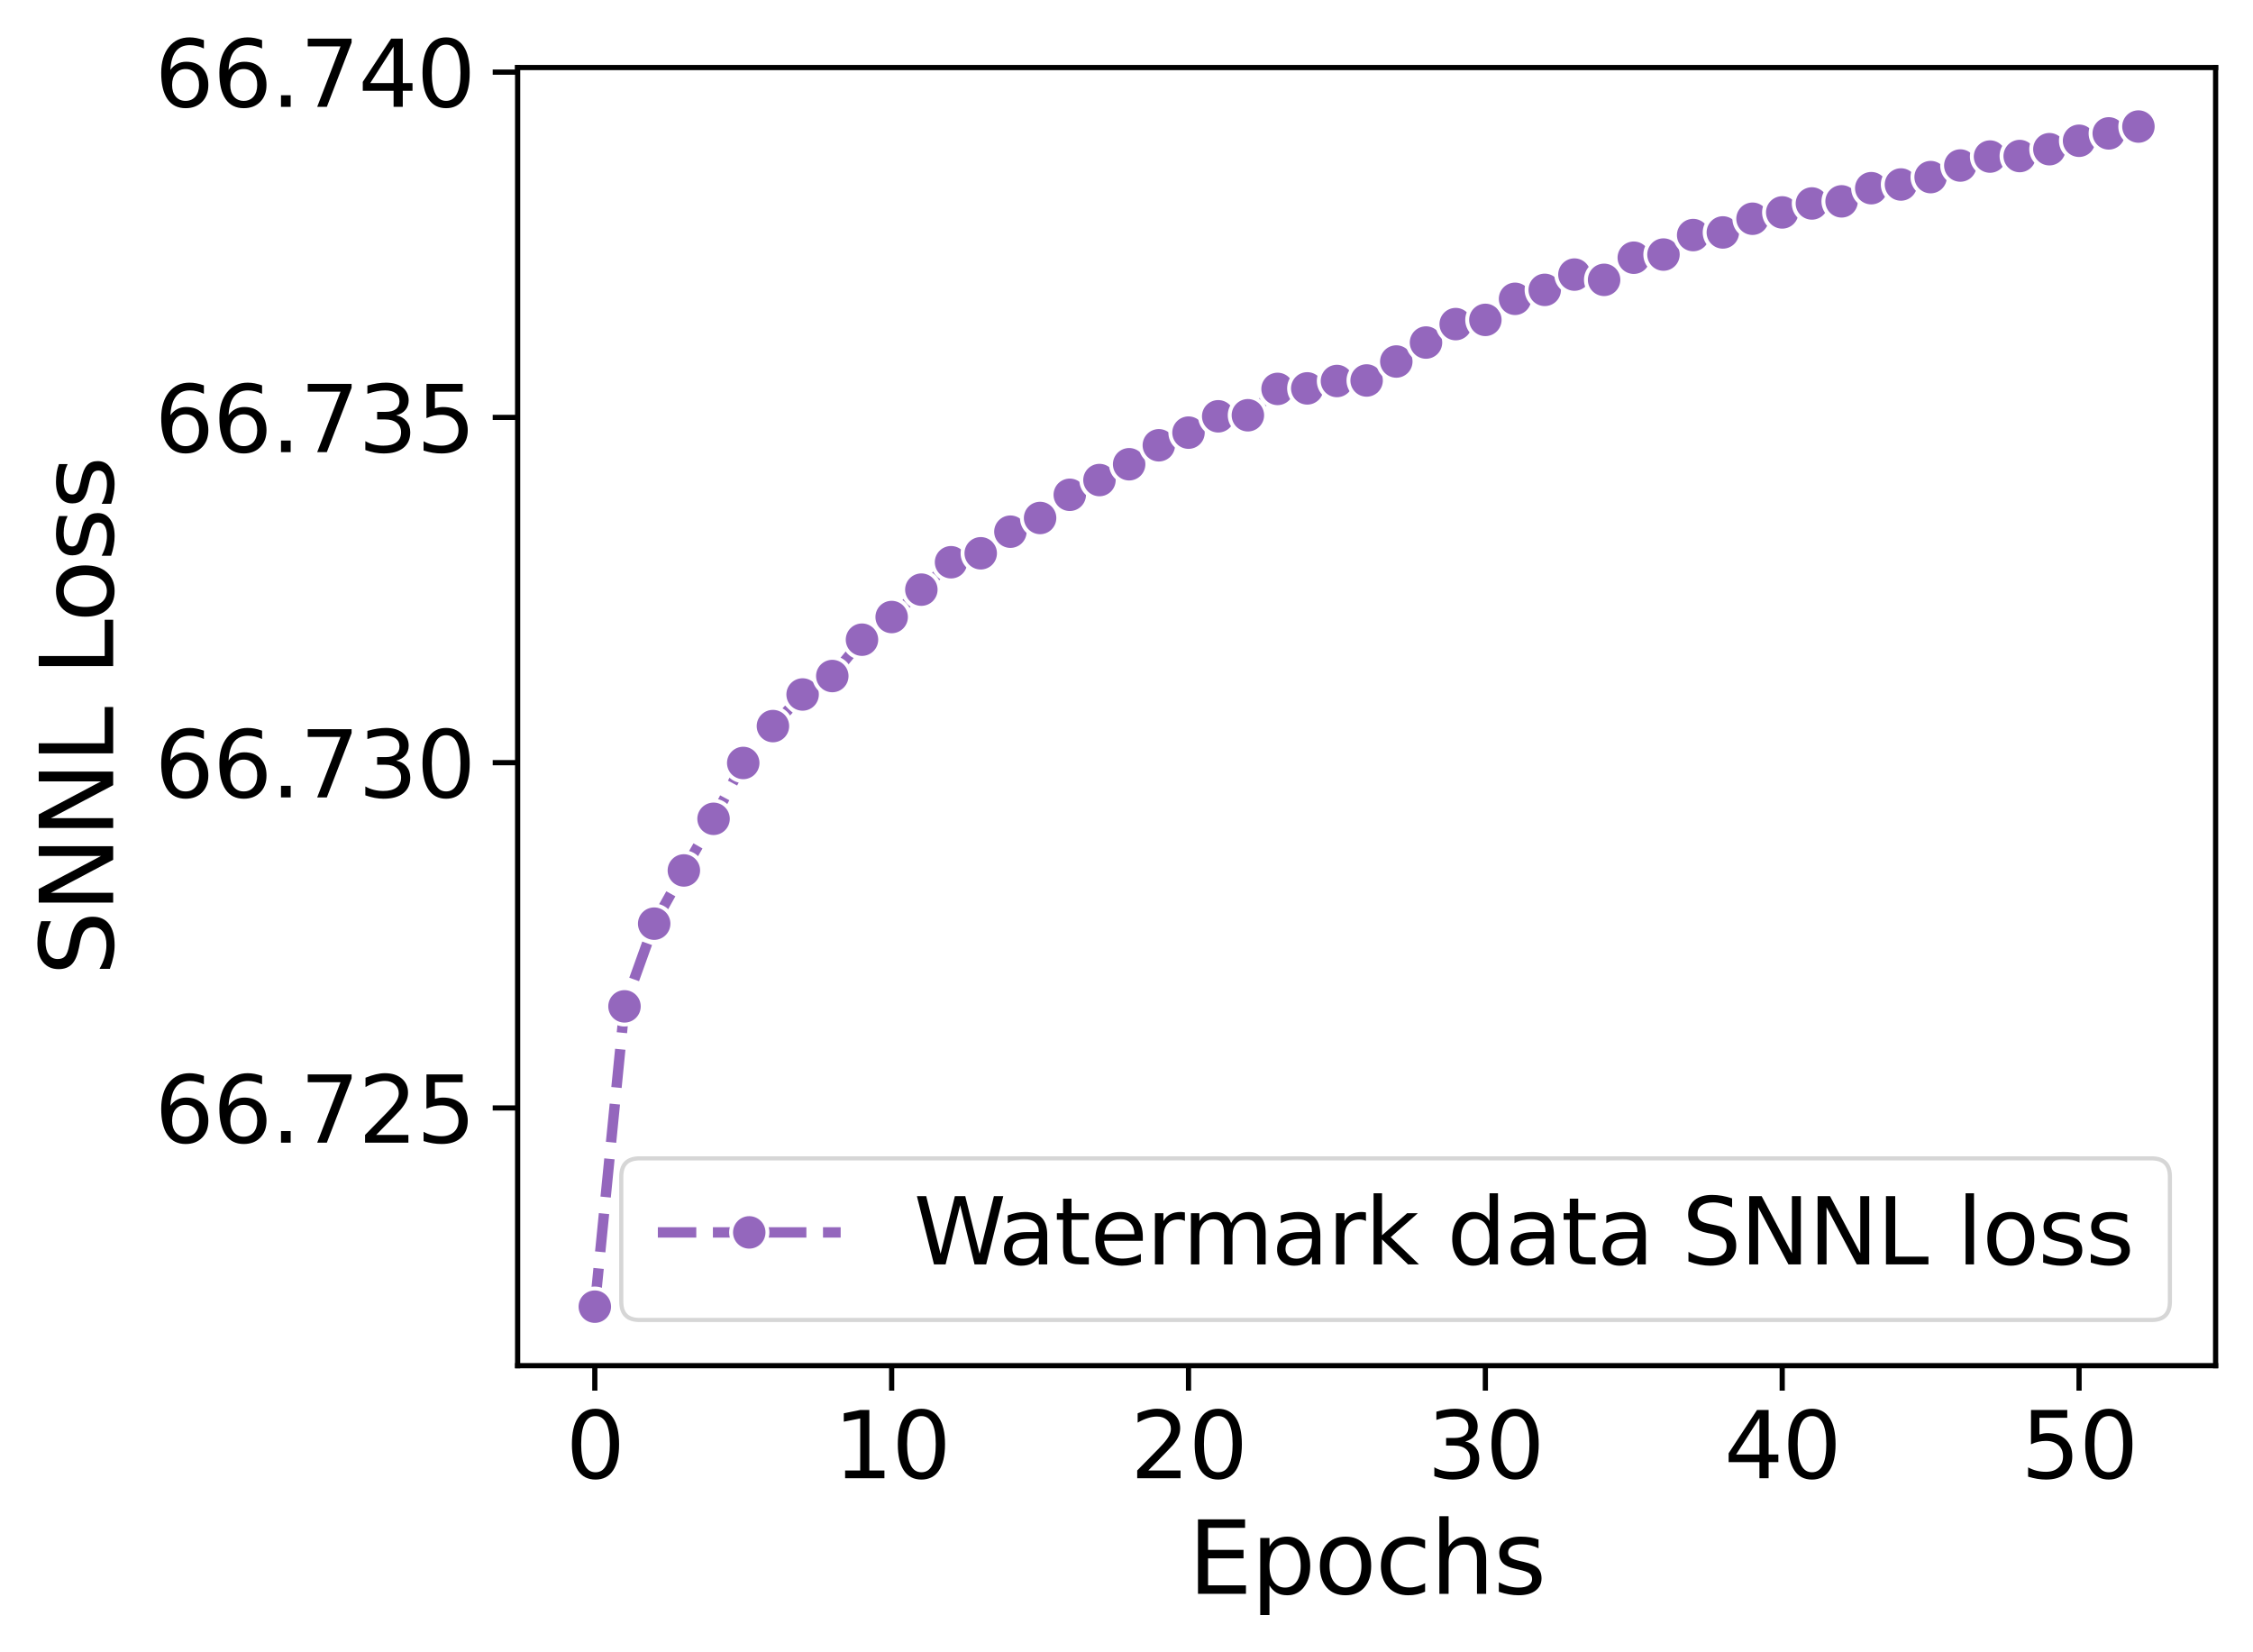 <?xml version="1.0" encoding="utf-8" standalone="no"?>
<!DOCTYPE svg PUBLIC "-//W3C//DTD SVG 1.1//EN"
  "http://www.w3.org/Graphics/SVG/1.1/DTD/svg11.dtd">
<svg xmlns:xlink="http://www.w3.org/1999/xlink" width="433.793pt" height="318.047pt" viewBox="0 0 433.793 318.047" xmlns="http://www.w3.org/2000/svg" version="1.1">
 <defs>
  <style type="text/css">*{stroke-linejoin: round; stroke-linecap: butt}</style>
 </defs>
 <g id="figure_1">
  <g id="patch_1">
   <path d="M 0 318.047 
L 433.793 318.047 
L 433.793 0 
L 0 0 
z
" style="fill: #ffffff"/>
  </g>
  <g id="axes_1">
   <g id="patch_2">
    <path d="M 99.665 262.932 
L 426.594 262.932 
L 426.594 13.002 
L 99.665 13.002 
z
" style="fill: #ffffff"/>
   </g>
   <g id="matplotlib.axis_1">
    <g id="xtick_1">
     <g id="line2d_1">
      <defs>
       <path id="me1c7110f3d" d="M 0 0 
L 0 4.8 
" style="stroke: #000000"/>
      </defs>
      <g>
       <use xlink:href="#me1c7110f3d" x="114.526" y="262.932" style="stroke: #000000"/>
      </g>
     </g>
     <g id="text_1">
      <!-- 0 -->
      <g transform="translate(108.927 284.605) scale(0.176 -0.176)">
       <defs>
        <path id="DejaVuSans-30" d="M 2034 4250 
Q 1547 4250 1301 3770 
Q 1056 3291 1056 2328 
Q 1056 1369 1301 889 
Q 1547 409 2034 409 
Q 2525 409 2770 889 
Q 3016 1369 3016 2328 
Q 3016 3291 2770 3770 
Q 2525 4250 2034 4250 
z
M 2034 4750 
Q 2819 4750 3233 4129 
Q 3647 3509 3647 2328 
Q 3647 1150 3233 529 
Q 2819 -91 2034 -91 
Q 1250 -91 836 529 
Q 422 1150 422 2328 
Q 422 3509 836 4129 
Q 1250 4750 2034 4750 
z
" transform="scale(0.016)"/>
       </defs>
       <use xlink:href="#DejaVuSans-30"/>
      </g>
     </g>
    </g>
    <g id="xtick_2">
     <g id="line2d_2">
      <g>
       <use xlink:href="#me1c7110f3d" x="171.681" y="262.932" style="stroke: #000000"/>
      </g>
     </g>
     <g id="text_2">
      <!-- 10 -->
      <g transform="translate(160.483 284.605) scale(0.176 -0.176)">
       <defs>
        <path id="DejaVuSans-31" d="M 794 531 
L 1825 531 
L 1825 4091 
L 703 3866 
L 703 4441 
L 1819 4666 
L 2450 4666 
L 2450 531 
L 3481 531 
L 3481 0 
L 794 0 
L 794 531 
z
" transform="scale(0.016)"/>
       </defs>
       <use xlink:href="#DejaVuSans-31"/>
       <use xlink:href="#DejaVuSans-30" x="63.623"/>
      </g>
     </g>
    </g>
    <g id="xtick_3">
     <g id="line2d_3">
      <g>
       <use xlink:href="#me1c7110f3d" x="228.836" y="262.932" style="stroke: #000000"/>
      </g>
     </g>
     <g id="text_3">
      <!-- 20 -->
      <g transform="translate(217.638 284.605) scale(0.176 -0.176)">
       <defs>
        <path id="DejaVuSans-32" d="M 1228 531 
L 3431 531 
L 3431 0 
L 469 0 
L 469 531 
Q 828 903 1448 1529 
Q 2069 2156 2228 2338 
Q 2531 2678 2651 2914 
Q 2772 3150 2772 3378 
Q 2772 3750 2511 3984 
Q 2250 4219 1831 4219 
Q 1534 4219 1204 4116 
Q 875 4013 500 3803 
L 500 4441 
Q 881 4594 1212 4672 
Q 1544 4750 1819 4750 
Q 2544 4750 2975 4387 
Q 3406 4025 3406 3419 
Q 3406 3131 3298 2873 
Q 3191 2616 2906 2266 
Q 2828 2175 2409 1742 
Q 1991 1309 1228 531 
z
" transform="scale(0.016)"/>
       </defs>
       <use xlink:href="#DejaVuSans-32"/>
       <use xlink:href="#DejaVuSans-30" x="63.623"/>
      </g>
     </g>
    </g>
    <g id="xtick_4">
     <g id="line2d_4">
      <g>
       <use xlink:href="#me1c7110f3d" x="285.992" y="262.932" style="stroke: #000000"/>
      </g>
     </g>
     <g id="text_4">
      <!-- 30 -->
      <g transform="translate(274.794 284.605) scale(0.176 -0.176)">
       <defs>
        <path id="DejaVuSans-33" d="M 2597 2516 
Q 3050 2419 3304 2112 
Q 3559 1806 3559 1356 
Q 3559 666 3084 287 
Q 2609 -91 1734 -91 
Q 1441 -91 1130 -33 
Q 819 25 488 141 
L 488 750 
Q 750 597 1062 519 
Q 1375 441 1716 441 
Q 2309 441 2620 675 
Q 2931 909 2931 1356 
Q 2931 1769 2642 2001 
Q 2353 2234 1838 2234 
L 1294 2234 
L 1294 2753 
L 1863 2753 
Q 2328 2753 2575 2939 
Q 2822 3125 2822 3475 
Q 2822 3834 2567 4026 
Q 2313 4219 1838 4219 
Q 1578 4219 1281 4162 
Q 984 4106 628 3988 
L 628 4550 
Q 988 4650 1302 4700 
Q 1616 4750 1894 4750 
Q 2613 4750 3031 4423 
Q 3450 4097 3450 3541 
Q 3450 3153 3228 2886 
Q 3006 2619 2597 2516 
z
" transform="scale(0.016)"/>
       </defs>
       <use xlink:href="#DejaVuSans-33"/>
       <use xlink:href="#DejaVuSans-30" x="63.623"/>
      </g>
     </g>
    </g>
    <g id="xtick_5">
     <g id="line2d_5">
      <g>
       <use xlink:href="#me1c7110f3d" x="343.147" y="262.932" style="stroke: #000000"/>
      </g>
     </g>
     <g id="text_5">
      <!-- 40 -->
      <g transform="translate(331.949 284.605) scale(0.176 -0.176)">
       <defs>
        <path id="DejaVuSans-34" d="M 2419 4116 
L 825 1625 
L 2419 1625 
L 2419 4116 
z
M 2253 4666 
L 3047 4666 
L 3047 1625 
L 3713 1625 
L 3713 1100 
L 3047 1100 
L 3047 0 
L 2419 0 
L 2419 1100 
L 313 1100 
L 313 1709 
L 2253 4666 
z
" transform="scale(0.016)"/>
       </defs>
       <use xlink:href="#DejaVuSans-34"/>
       <use xlink:href="#DejaVuSans-30" x="63.623"/>
      </g>
     </g>
    </g>
    <g id="xtick_6">
     <g id="line2d_6">
      <g>
       <use xlink:href="#me1c7110f3d" x="400.302" y="262.932" style="stroke: #000000"/>
      </g>
     </g>
     <g id="text_6">
      <!-- 50 -->
      <g transform="translate(389.104 284.605) scale(0.176 -0.176)">
       <defs>
        <path id="DejaVuSans-35" d="M 691 4666 
L 3169 4666 
L 3169 4134 
L 1269 4134 
L 1269 2991 
Q 1406 3038 1543 3061 
Q 1681 3084 1819 3084 
Q 2600 3084 3056 2656 
Q 3513 2228 3513 1497 
Q 3513 744 3044 326 
Q 2575 -91 1722 -91 
Q 1428 -91 1123 -41 
Q 819 9 494 109 
L 494 744 
Q 775 591 1075 516 
Q 1375 441 1709 441 
Q 2250 441 2565 725 
Q 2881 1009 2881 1497 
Q 2881 1984 2565 2268 
Q 2250 2553 1709 2553 
Q 1456 2553 1204 2497 
Q 953 2441 691 2322 
L 691 4666 
z
" transform="scale(0.016)"/>
       </defs>
       <use xlink:href="#DejaVuSans-35"/>
       <use xlink:href="#DejaVuSans-30" x="63.623"/>
      </g>
     </g>
    </g>
    <g id="text_7">
     <!-- Epochs -->
     <g transform="translate(228.732 306.854) scale(0.192 -0.192)">
      <defs>
       <path id="DejaVuSans-45" d="M 628 4666 
L 3578 4666 
L 3578 4134 
L 1259 4134 
L 1259 2753 
L 3481 2753 
L 3481 2222 
L 1259 2222 
L 1259 531 
L 3634 531 
L 3634 0 
L 628 0 
L 628 4666 
z
" transform="scale(0.016)"/>
       <path id="DejaVuSans-70" d="M 1159 525 
L 1159 -1331 
L 581 -1331 
L 581 3500 
L 1159 3500 
L 1159 2969 
Q 1341 3281 1617 3432 
Q 1894 3584 2278 3584 
Q 2916 3584 3314 3078 
Q 3713 2572 3713 1747 
Q 3713 922 3314 415 
Q 2916 -91 2278 -91 
Q 1894 -91 1617 61 
Q 1341 213 1159 525 
z
M 3116 1747 
Q 3116 2381 2855 2742 
Q 2594 3103 2138 3103 
Q 1681 3103 1420 2742 
Q 1159 2381 1159 1747 
Q 1159 1113 1420 752 
Q 1681 391 2138 391 
Q 2594 391 2855 752 
Q 3116 1113 3116 1747 
z
" transform="scale(0.016)"/>
       <path id="DejaVuSans-6f" d="M 1959 3097 
Q 1497 3097 1228 2736 
Q 959 2375 959 1747 
Q 959 1119 1226 758 
Q 1494 397 1959 397 
Q 2419 397 2687 759 
Q 2956 1122 2956 1747 
Q 2956 2369 2687 2733 
Q 2419 3097 1959 3097 
z
M 1959 3584 
Q 2709 3584 3137 3096 
Q 3566 2609 3566 1747 
Q 3566 888 3137 398 
Q 2709 -91 1959 -91 
Q 1206 -91 779 398 
Q 353 888 353 1747 
Q 353 2609 779 3096 
Q 1206 3584 1959 3584 
z
" transform="scale(0.016)"/>
       <path id="DejaVuSans-63" d="M 3122 3366 
L 3122 2828 
Q 2878 2963 2633 3030 
Q 2388 3097 2138 3097 
Q 1578 3097 1268 2742 
Q 959 2388 959 1747 
Q 959 1106 1268 751 
Q 1578 397 2138 397 
Q 2388 397 2633 464 
Q 2878 531 3122 666 
L 3122 134 
Q 2881 22 2623 -34 
Q 2366 -91 2075 -91 
Q 1284 -91 818 406 
Q 353 903 353 1747 
Q 353 2603 823 3093 
Q 1294 3584 2113 3584 
Q 2378 3584 2631 3529 
Q 2884 3475 3122 3366 
z
" transform="scale(0.016)"/>
       <path id="DejaVuSans-68" d="M 3513 2113 
L 3513 0 
L 2938 0 
L 2938 2094 
Q 2938 2591 2744 2837 
Q 2550 3084 2163 3084 
Q 1697 3084 1428 2787 
Q 1159 2491 1159 1978 
L 1159 0 
L 581 0 
L 581 4863 
L 1159 4863 
L 1159 2956 
Q 1366 3272 1645 3428 
Q 1925 3584 2291 3584 
Q 2894 3584 3203 3211 
Q 3513 2838 3513 2113 
z
" transform="scale(0.016)"/>
       <path id="DejaVuSans-73" d="M 2834 3397 
L 2834 2853 
Q 2591 2978 2328 3040 
Q 2066 3103 1784 3103 
Q 1356 3103 1142 2972 
Q 928 2841 928 2578 
Q 928 2378 1081 2264 
Q 1234 2150 1697 2047 
L 1894 2003 
Q 2506 1872 2764 1633 
Q 3022 1394 3022 966 
Q 3022 478 2636 193 
Q 2250 -91 1575 -91 
Q 1294 -91 989 -36 
Q 684 19 347 128 
L 347 722 
Q 666 556 975 473 
Q 1284 391 1588 391 
Q 1994 391 2212 530 
Q 2431 669 2431 922 
Q 2431 1156 2273 1281 
Q 2116 1406 1581 1522 
L 1381 1569 
Q 847 1681 609 1914 
Q 372 2147 372 2553 
Q 372 3047 722 3315 
Q 1072 3584 1716 3584 
Q 2034 3584 2315 3537 
Q 2597 3491 2834 3397 
z
" transform="scale(0.016)"/>
      </defs>
      <use xlink:href="#DejaVuSans-45"/>
      <use xlink:href="#DejaVuSans-70" x="63.184"/>
      <use xlink:href="#DejaVuSans-6f" x="126.66"/>
      <use xlink:href="#DejaVuSans-63" x="187.842"/>
      <use xlink:href="#DejaVuSans-68" x="242.822"/>
      <use xlink:href="#DejaVuSans-73" x="306.201"/>
     </g>
    </g>
   </g>
   <g id="matplotlib.axis_2">
    <g id="ytick_1">
     <g id="line2d_7">
      <defs>
       <path id="me1f8d055fd" d="M 0 0 
L -4.8 0 
" style="stroke: #000000"/>
      </defs>
      <g>
       <use xlink:href="#me1f8d055fd" x="99.665" y="213.311" style="stroke: #000000"/>
      </g>
     </g>
     <g id="text_8">
      <!-- 66.725 -->
      <g transform="translate(29.782 219.998) scale(0.176 -0.176)">
       <defs>
        <path id="DejaVuSans-36" d="M 2113 2584 
Q 1688 2584 1439 2293 
Q 1191 2003 1191 1497 
Q 1191 994 1439 701 
Q 1688 409 2113 409 
Q 2538 409 2786 701 
Q 3034 994 3034 1497 
Q 3034 2003 2786 2293 
Q 2538 2584 2113 2584 
z
M 3366 4563 
L 3366 3988 
Q 3128 4100 2886 4159 
Q 2644 4219 2406 4219 
Q 1781 4219 1451 3797 
Q 1122 3375 1075 2522 
Q 1259 2794 1537 2939 
Q 1816 3084 2150 3084 
Q 2853 3084 3261 2657 
Q 3669 2231 3669 1497 
Q 3669 778 3244 343 
Q 2819 -91 2113 -91 
Q 1303 -91 875 529 
Q 447 1150 447 2328 
Q 447 3434 972 4092 
Q 1497 4750 2381 4750 
Q 2619 4750 2861 4703 
Q 3103 4656 3366 4563 
z
" transform="scale(0.016)"/>
        <path id="DejaVuSans-2e" d="M 684 794 
L 1344 794 
L 1344 0 
L 684 0 
L 684 794 
z
" transform="scale(0.016)"/>
        <path id="DejaVuSans-37" d="M 525 4666 
L 3525 4666 
L 3525 4397 
L 1831 0 
L 1172 0 
L 2766 4134 
L 525 4134 
L 525 4666 
z
" transform="scale(0.016)"/>
       </defs>
       <use xlink:href="#DejaVuSans-36"/>
       <use xlink:href="#DejaVuSans-36" x="63.623"/>
       <use xlink:href="#DejaVuSans-2e" x="127.246"/>
       <use xlink:href="#DejaVuSans-37" x="159.033"/>
       <use xlink:href="#DejaVuSans-32" x="222.656"/>
       <use xlink:href="#DejaVuSans-35" x="286.279"/>
      </g>
     </g>
    </g>
    <g id="ytick_2">
     <g id="line2d_8">
      <g>
       <use xlink:href="#me1f8d055fd" x="99.665" y="146.836" style="stroke: #000000"/>
      </g>
     </g>
     <g id="text_9">
      <!-- 66.730 -->
      <g transform="translate(29.782 153.523) scale(0.176 -0.176)">
       <use xlink:href="#DejaVuSans-36"/>
       <use xlink:href="#DejaVuSans-36" x="63.623"/>
       <use xlink:href="#DejaVuSans-2e" x="127.246"/>
       <use xlink:href="#DejaVuSans-37" x="159.033"/>
       <use xlink:href="#DejaVuSans-33" x="222.656"/>
       <use xlink:href="#DejaVuSans-30" x="286.279"/>
      </g>
     </g>
    </g>
    <g id="ytick_3">
     <g id="line2d_9">
      <g>
       <use xlink:href="#me1f8d055fd" x="99.665" y="80.361" style="stroke: #000000"/>
      </g>
     </g>
     <g id="text_10">
      <!-- 66.735 -->
      <g transform="translate(29.782 87.048) scale(0.176 -0.176)">
       <use xlink:href="#DejaVuSans-36"/>
       <use xlink:href="#DejaVuSans-36" x="63.623"/>
       <use xlink:href="#DejaVuSans-2e" x="127.246"/>
       <use xlink:href="#DejaVuSans-37" x="159.033"/>
       <use xlink:href="#DejaVuSans-33" x="222.656"/>
       <use xlink:href="#DejaVuSans-35" x="286.279"/>
      </g>
     </g>
    </g>
    <g id="ytick_4">
     <g id="line2d_10">
      <g>
       <use xlink:href="#me1f8d055fd" x="99.665" y="13.887" style="stroke: #000000"/>
      </g>
     </g>
     <g id="text_11">
      <!-- 66.740 -->
      <g transform="translate(29.782 20.573) scale(0.176 -0.176)">
       <use xlink:href="#DejaVuSans-36"/>
       <use xlink:href="#DejaVuSans-36" x="63.623"/>
       <use xlink:href="#DejaVuSans-2e" x="127.246"/>
       <use xlink:href="#DejaVuSans-37" x="159.033"/>
       <use xlink:href="#DejaVuSans-34" x="222.656"/>
       <use xlink:href="#DejaVuSans-30" x="286.279"/>
      </g>
     </g>
    </g>
    <g id="text_12">
     <!-- SNNL Loss -->
     <g transform="translate(21.789 187.883) rotate(-90) scale(0.192 -0.192)">
      <defs>
       <path id="DejaVuSans-53" d="M 3425 4513 
L 3425 3897 
Q 3066 4069 2747 4153 
Q 2428 4238 2131 4238 
Q 1616 4238 1336 4038 
Q 1056 3838 1056 3469 
Q 1056 3159 1242 3001 
Q 1428 2844 1947 2747 
L 2328 2669 
Q 3034 2534 3370 2195 
Q 3706 1856 3706 1288 
Q 3706 609 3251 259 
Q 2797 -91 1919 -91 
Q 1588 -91 1214 -16 
Q 841 59 441 206 
L 441 856 
Q 825 641 1194 531 
Q 1563 422 1919 422 
Q 2459 422 2753 634 
Q 3047 847 3047 1241 
Q 3047 1584 2836 1778 
Q 2625 1972 2144 2069 
L 1759 2144 
Q 1053 2284 737 2584 
Q 422 2884 422 3419 
Q 422 4038 858 4394 
Q 1294 4750 2059 4750 
Q 2388 4750 2728 4690 
Q 3069 4631 3425 4513 
z
" transform="scale(0.016)"/>
       <path id="DejaVuSans-4e" d="M 628 4666 
L 1478 4666 
L 3547 763 
L 3547 4666 
L 4159 4666 
L 4159 0 
L 3309 0 
L 1241 3903 
L 1241 0 
L 628 0 
L 628 4666 
z
" transform="scale(0.016)"/>
       <path id="DejaVuSans-4c" d="M 628 4666 
L 1259 4666 
L 1259 531 
L 3531 531 
L 3531 0 
L 628 0 
L 628 4666 
z
" transform="scale(0.016)"/>
       <path id="DejaVuSans-20" transform="scale(0.016)"/>
      </defs>
      <use xlink:href="#DejaVuSans-53"/>
      <use xlink:href="#DejaVuSans-4e" x="63.477"/>
      <use xlink:href="#DejaVuSans-4e" x="138.281"/>
      <use xlink:href="#DejaVuSans-4c" x="213.086"/>
      <use xlink:href="#DejaVuSans-20" x="268.799"/>
      <use xlink:href="#DejaVuSans-4c" x="300.586"/>
      <use xlink:href="#DejaVuSans-6f" x="354.549"/>
      <use xlink:href="#DejaVuSans-73" x="415.73"/>
      <use xlink:href="#DejaVuSans-73" x="467.83"/>
     </g>
    </g>
   </g>
   <g id="line2d_11">
    <path d="M 114.526 251.571 
L 120.241 193.755 
L 125.957 177.83 
L 131.672 167.585 
L 137.388 157.645 
L 143.103 146.893 
L 148.819 139.793 
L 154.535 133.707 
L 160.25 130.157 
L 165.966 123.158 
L 171.681 118.796 
L 177.397 113.522 
L 183.112 108.247 
L 188.828 106.523 
L 194.543 102.364 
L 200.259 99.727 
L 205.974 95.264 
L 211.69 92.424 
L 217.405 89.381 
L 223.121 85.729 
L 228.836 83.295 
L 234.552 80.15 
L 240.267 79.948 
L 245.983 74.876 
L 251.698 74.775 
L 257.414 73.354 
L 263.13 73.253 
L 268.845 69.601 
L 274.561 65.95 
L 280.276 62.4 
L 285.992 61.588 
L 291.707 57.531 
L 297.423 55.807 
L 303.138 52.865 
L 308.854 53.879 
L 314.569 49.619 
L 320.285 49.011 
L 326 45.258 
L 331.716 44.751 
L 337.431 42.113 
L 343.147 40.896 
L 348.862 39.172 
L 354.578 38.766 
L 360.293 36.23 
L 366.009 35.52 
L 371.724 34.1 
L 377.44 31.869 
L 383.156 30.144 
L 388.871 30.043 
L 394.587 28.724 
L 400.302 27.101 
L 406.018 25.681 
L 411.733 24.363 
" clip-path="url(#p7c921df9cf)" style="fill: none; stroke-dasharray: 7.4,3.2; stroke-dashoffset: 0; stroke: #9467bd; stroke-width: 2"/>
    <defs>
     <path id="md85dc0fa7c" d="M 0 3.5 
C 0.928 3.5 1.819 3.131 2.475 2.475 
C 3.131 1.819 3.5 0.928 3.5 0 
C 3.5 -0.928 3.131 -1.819 2.475 -2.475 
C 1.819 -3.131 0.928 -3.5 0 -3.5 
C -0.928 -3.5 -1.819 -3.131 -2.475 -2.475 
C -3.131 -1.819 -3.5 -0.928 -3.5 0 
C -3.5 0.928 -3.131 1.819 -2.475 2.475 
C -1.819 3.131 -0.928 3.5 0 3.5 
z
" style="stroke: #ffffff; stroke-width: 0.75"/>
    </defs>
    <g clip-path="url(#p7c921df9cf)">
     <use xlink:href="#md85dc0fa7c" x="114.526" y="251.571" style="fill: #9467bd; stroke: #ffffff; stroke-width: 0.75"/>
     <use xlink:href="#md85dc0fa7c" x="120.241" y="193.755" style="fill: #9467bd; stroke: #ffffff; stroke-width: 0.75"/>
     <use xlink:href="#md85dc0fa7c" x="125.957" y="177.83" style="fill: #9467bd; stroke: #ffffff; stroke-width: 0.75"/>
     <use xlink:href="#md85dc0fa7c" x="131.672" y="167.585" style="fill: #9467bd; stroke: #ffffff; stroke-width: 0.75"/>
     <use xlink:href="#md85dc0fa7c" x="137.388" y="157.645" style="fill: #9467bd; stroke: #ffffff; stroke-width: 0.75"/>
     <use xlink:href="#md85dc0fa7c" x="143.103" y="146.893" style="fill: #9467bd; stroke: #ffffff; stroke-width: 0.75"/>
     <use xlink:href="#md85dc0fa7c" x="148.819" y="139.793" style="fill: #9467bd; stroke: #ffffff; stroke-width: 0.75"/>
     <use xlink:href="#md85dc0fa7c" x="154.535" y="133.707" style="fill: #9467bd; stroke: #ffffff; stroke-width: 0.75"/>
     <use xlink:href="#md85dc0fa7c" x="160.25" y="130.157" style="fill: #9467bd; stroke: #ffffff; stroke-width: 0.75"/>
     <use xlink:href="#md85dc0fa7c" x="165.966" y="123.158" style="fill: #9467bd; stroke: #ffffff; stroke-width: 0.75"/>
     <use xlink:href="#md85dc0fa7c" x="171.681" y="118.796" style="fill: #9467bd; stroke: #ffffff; stroke-width: 0.75"/>
     <use xlink:href="#md85dc0fa7c" x="177.397" y="113.522" style="fill: #9467bd; stroke: #ffffff; stroke-width: 0.75"/>
     <use xlink:href="#md85dc0fa7c" x="183.112" y="108.247" style="fill: #9467bd; stroke: #ffffff; stroke-width: 0.75"/>
     <use xlink:href="#md85dc0fa7c" x="188.828" y="106.523" style="fill: #9467bd; stroke: #ffffff; stroke-width: 0.75"/>
     <use xlink:href="#md85dc0fa7c" x="194.543" y="102.364" style="fill: #9467bd; stroke: #ffffff; stroke-width: 0.75"/>
     <use xlink:href="#md85dc0fa7c" x="200.259" y="99.727" style="fill: #9467bd; stroke: #ffffff; stroke-width: 0.75"/>
     <use xlink:href="#md85dc0fa7c" x="205.974" y="95.264" style="fill: #9467bd; stroke: #ffffff; stroke-width: 0.75"/>
     <use xlink:href="#md85dc0fa7c" x="211.69" y="92.424" style="fill: #9467bd; stroke: #ffffff; stroke-width: 0.75"/>
     <use xlink:href="#md85dc0fa7c" x="217.405" y="89.381" style="fill: #9467bd; stroke: #ffffff; stroke-width: 0.75"/>
     <use xlink:href="#md85dc0fa7c" x="223.121" y="85.729" style="fill: #9467bd; stroke: #ffffff; stroke-width: 0.75"/>
     <use xlink:href="#md85dc0fa7c" x="228.836" y="83.295" style="fill: #9467bd; stroke: #ffffff; stroke-width: 0.75"/>
     <use xlink:href="#md85dc0fa7c" x="234.552" y="80.15" style="fill: #9467bd; stroke: #ffffff; stroke-width: 0.75"/>
     <use xlink:href="#md85dc0fa7c" x="240.267" y="79.948" style="fill: #9467bd; stroke: #ffffff; stroke-width: 0.75"/>
     <use xlink:href="#md85dc0fa7c" x="245.983" y="74.876" style="fill: #9467bd; stroke: #ffffff; stroke-width: 0.75"/>
     <use xlink:href="#md85dc0fa7c" x="251.698" y="74.775" style="fill: #9467bd; stroke: #ffffff; stroke-width: 0.75"/>
     <use xlink:href="#md85dc0fa7c" x="257.414" y="73.354" style="fill: #9467bd; stroke: #ffffff; stroke-width: 0.75"/>
     <use xlink:href="#md85dc0fa7c" x="263.13" y="73.253" style="fill: #9467bd; stroke: #ffffff; stroke-width: 0.75"/>
     <use xlink:href="#md85dc0fa7c" x="268.845" y="69.601" style="fill: #9467bd; stroke: #ffffff; stroke-width: 0.75"/>
     <use xlink:href="#md85dc0fa7c" x="274.561" y="65.95" style="fill: #9467bd; stroke: #ffffff; stroke-width: 0.75"/>
     <use xlink:href="#md85dc0fa7c" x="280.276" y="62.4" style="fill: #9467bd; stroke: #ffffff; stroke-width: 0.75"/>
     <use xlink:href="#md85dc0fa7c" x="285.992" y="61.588" style="fill: #9467bd; stroke: #ffffff; stroke-width: 0.75"/>
     <use xlink:href="#md85dc0fa7c" x="291.707" y="57.531" style="fill: #9467bd; stroke: #ffffff; stroke-width: 0.75"/>
     <use xlink:href="#md85dc0fa7c" x="297.423" y="55.807" style="fill: #9467bd; stroke: #ffffff; stroke-width: 0.75"/>
     <use xlink:href="#md85dc0fa7c" x="303.138" y="52.865" style="fill: #9467bd; stroke: #ffffff; stroke-width: 0.75"/>
     <use xlink:href="#md85dc0fa7c" x="308.854" y="53.879" style="fill: #9467bd; stroke: #ffffff; stroke-width: 0.75"/>
     <use xlink:href="#md85dc0fa7c" x="314.569" y="49.619" style="fill: #9467bd; stroke: #ffffff; stroke-width: 0.75"/>
     <use xlink:href="#md85dc0fa7c" x="320.285" y="49.011" style="fill: #9467bd; stroke: #ffffff; stroke-width: 0.75"/>
     <use xlink:href="#md85dc0fa7c" x="326" y="45.258" style="fill: #9467bd; stroke: #ffffff; stroke-width: 0.75"/>
     <use xlink:href="#md85dc0fa7c" x="331.716" y="44.751" style="fill: #9467bd; stroke: #ffffff; stroke-width: 0.75"/>
     <use xlink:href="#md85dc0fa7c" x="337.431" y="42.113" style="fill: #9467bd; stroke: #ffffff; stroke-width: 0.75"/>
     <use xlink:href="#md85dc0fa7c" x="343.147" y="40.896" style="fill: #9467bd; stroke: #ffffff; stroke-width: 0.75"/>
     <use xlink:href="#md85dc0fa7c" x="348.862" y="39.172" style="fill: #9467bd; stroke: #ffffff; stroke-width: 0.75"/>
     <use xlink:href="#md85dc0fa7c" x="354.578" y="38.766" style="fill: #9467bd; stroke: #ffffff; stroke-width: 0.75"/>
     <use xlink:href="#md85dc0fa7c" x="360.293" y="36.23" style="fill: #9467bd; stroke: #ffffff; stroke-width: 0.75"/>
     <use xlink:href="#md85dc0fa7c" x="366.009" y="35.52" style="fill: #9467bd; stroke: #ffffff; stroke-width: 0.75"/>
     <use xlink:href="#md85dc0fa7c" x="371.724" y="34.1" style="fill: #9467bd; stroke: #ffffff; stroke-width: 0.75"/>
     <use xlink:href="#md85dc0fa7c" x="377.44" y="31.869" style="fill: #9467bd; stroke: #ffffff; stroke-width: 0.75"/>
     <use xlink:href="#md85dc0fa7c" x="383.156" y="30.144" style="fill: #9467bd; stroke: #ffffff; stroke-width: 0.75"/>
     <use xlink:href="#md85dc0fa7c" x="388.871" y="30.043" style="fill: #9467bd; stroke: #ffffff; stroke-width: 0.75"/>
     <use xlink:href="#md85dc0fa7c" x="394.587" y="28.724" style="fill: #9467bd; stroke: #ffffff; stroke-width: 0.75"/>
     <use xlink:href="#md85dc0fa7c" x="400.302" y="27.101" style="fill: #9467bd; stroke: #ffffff; stroke-width: 0.75"/>
     <use xlink:href="#md85dc0fa7c" x="406.018" y="25.681" style="fill: #9467bd; stroke: #ffffff; stroke-width: 0.75"/>
     <use xlink:href="#md85dc0fa7c" x="411.733" y="24.363" style="fill: #9467bd; stroke: #ffffff; stroke-width: 0.75"/>
    </g>
   </g>
   <g id="patch_3">
    <path d="M 99.665 262.932 
L 99.665 13.002 
" style="fill: none; stroke: #000000; stroke-linejoin: miter; stroke-linecap: square"/>
   </g>
   <g id="patch_4">
    <path d="M 426.594 262.932 
L 426.594 13.002 
" style="fill: none; stroke: #000000; stroke-linejoin: miter; stroke-linecap: square"/>
   </g>
   <g id="patch_5">
    <path d="M 99.665 262.932 
L 426.594 262.932 
" style="fill: none; stroke: #000000; stroke-linejoin: miter; stroke-linecap: square"/>
   </g>
   <g id="patch_6">
    <path d="M 99.665 13.002 
L 426.594 13.002 
" style="fill: none; stroke: #000000; stroke-linejoin: miter; stroke-linecap: square"/>
   </g>
   <g id="legend_1">
    <g id="patch_7">
     <path d="M 123.142 254.132 
L 414.274 254.132 
Q 417.793 254.132 417.793 250.612 
L 417.793 226.538 
Q 417.793 223.018 414.274 223.018 
L 123.142 223.018 
Q 119.622 223.018 119.622 226.538 
L 119.622 250.612 
Q 119.622 254.132 123.142 254.132 
z
" style="fill: #ffffff; opacity: 0.8; stroke: #cccccc; stroke-width: 0.8; stroke-linejoin: miter"/>
    </g>
    <g id="line2d_12">
     <path d="M 126.662 237.272 
L 144.262 237.272 
L 161.862 237.272 
" style="fill: none; stroke-dasharray: 7.4,3.2; stroke-dashoffset: 0; stroke: #9467bd; stroke-width: 2"/>
     <g>
      <use xlink:href="#md85dc0fa7c" x="144.262" y="237.272" style="fill: #9467bd; stroke: #ffffff; stroke-width: 0.75"/>
     </g>
    </g>
    <g id="text_13">
     <!-- Watermark data SNNL loss -->
     <g transform="translate(175.942 243.432) scale(0.176 -0.176)">
      <defs>
       <path id="DejaVuSans-57" d="M 213 4666 
L 850 4666 
L 1831 722 
L 2809 4666 
L 3519 4666 
L 4500 722 
L 5478 4666 
L 6119 4666 
L 4947 0 
L 4153 0 
L 3169 4050 
L 2175 0 
L 1381 0 
L 213 4666 
z
" transform="scale(0.016)"/>
       <path id="DejaVuSans-61" d="M 2194 1759 
Q 1497 1759 1228 1600 
Q 959 1441 959 1056 
Q 959 750 1161 570 
Q 1363 391 1709 391 
Q 2188 391 2477 730 
Q 2766 1069 2766 1631 
L 2766 1759 
L 2194 1759 
z
M 3341 1997 
L 3341 0 
L 2766 0 
L 2766 531 
Q 2569 213 2275 61 
Q 1981 -91 1556 -91 
Q 1019 -91 701 211 
Q 384 513 384 1019 
Q 384 1609 779 1909 
Q 1175 2209 1959 2209 
L 2766 2209 
L 2766 2266 
Q 2766 2663 2505 2880 
Q 2244 3097 1772 3097 
Q 1472 3097 1187 3025 
Q 903 2953 641 2809 
L 641 3341 
Q 956 3463 1253 3523 
Q 1550 3584 1831 3584 
Q 2591 3584 2966 3190 
Q 3341 2797 3341 1997 
z
" transform="scale(0.016)"/>
       <path id="DejaVuSans-74" d="M 1172 4494 
L 1172 3500 
L 2356 3500 
L 2356 3053 
L 1172 3053 
L 1172 1153 
Q 1172 725 1289 603 
Q 1406 481 1766 481 
L 2356 481 
L 2356 0 
L 1766 0 
Q 1100 0 847 248 
Q 594 497 594 1153 
L 594 3053 
L 172 3053 
L 172 3500 
L 594 3500 
L 594 4494 
L 1172 4494 
z
" transform="scale(0.016)"/>
       <path id="DejaVuSans-65" d="M 3597 1894 
L 3597 1613 
L 953 1613 
Q 991 1019 1311 708 
Q 1631 397 2203 397 
Q 2534 397 2845 478 
Q 3156 559 3463 722 
L 3463 178 
Q 3153 47 2828 -22 
Q 2503 -91 2169 -91 
Q 1331 -91 842 396 
Q 353 884 353 1716 
Q 353 2575 817 3079 
Q 1281 3584 2069 3584 
Q 2775 3584 3186 3129 
Q 3597 2675 3597 1894 
z
M 3022 2063 
Q 3016 2534 2758 2815 
Q 2500 3097 2075 3097 
Q 1594 3097 1305 2825 
Q 1016 2553 972 2059 
L 3022 2063 
z
" transform="scale(0.016)"/>
       <path id="DejaVuSans-72" d="M 2631 2963 
Q 2534 3019 2420 3045 
Q 2306 3072 2169 3072 
Q 1681 3072 1420 2755 
Q 1159 2438 1159 1844 
L 1159 0 
L 581 0 
L 581 3500 
L 1159 3500 
L 1159 2956 
Q 1341 3275 1631 3429 
Q 1922 3584 2338 3584 
Q 2397 3584 2469 3576 
Q 2541 3569 2628 3553 
L 2631 2963 
z
" transform="scale(0.016)"/>
       <path id="DejaVuSans-6d" d="M 3328 2828 
Q 3544 3216 3844 3400 
Q 4144 3584 4550 3584 
Q 5097 3584 5394 3201 
Q 5691 2819 5691 2113 
L 5691 0 
L 5113 0 
L 5113 2094 
Q 5113 2597 4934 2840 
Q 4756 3084 4391 3084 
Q 3944 3084 3684 2787 
Q 3425 2491 3425 1978 
L 3425 0 
L 2847 0 
L 2847 2094 
Q 2847 2600 2669 2842 
Q 2491 3084 2119 3084 
Q 1678 3084 1418 2786 
Q 1159 2488 1159 1978 
L 1159 0 
L 581 0 
L 581 3500 
L 1159 3500 
L 1159 2956 
Q 1356 3278 1631 3431 
Q 1906 3584 2284 3584 
Q 2666 3584 2933 3390 
Q 3200 3197 3328 2828 
z
" transform="scale(0.016)"/>
       <path id="DejaVuSans-6b" d="M 581 4863 
L 1159 4863 
L 1159 1991 
L 2875 3500 
L 3609 3500 
L 1753 1863 
L 3688 0 
L 2938 0 
L 1159 1709 
L 1159 0 
L 581 0 
L 581 4863 
z
" transform="scale(0.016)"/>
       <path id="DejaVuSans-64" d="M 2906 2969 
L 2906 4863 
L 3481 4863 
L 3481 0 
L 2906 0 
L 2906 525 
Q 2725 213 2448 61 
Q 2172 -91 1784 -91 
Q 1150 -91 751 415 
Q 353 922 353 1747 
Q 353 2572 751 3078 
Q 1150 3584 1784 3584 
Q 2172 3584 2448 3432 
Q 2725 3281 2906 2969 
z
M 947 1747 
Q 947 1113 1208 752 
Q 1469 391 1925 391 
Q 2381 391 2643 752 
Q 2906 1113 2906 1747 
Q 2906 2381 2643 2742 
Q 2381 3103 1925 3103 
Q 1469 3103 1208 2742 
Q 947 2381 947 1747 
z
" transform="scale(0.016)"/>
       <path id="DejaVuSans-6c" d="M 603 4863 
L 1178 4863 
L 1178 0 
L 603 0 
L 603 4863 
z
" transform="scale(0.016)"/>
      </defs>
      <use xlink:href="#DejaVuSans-57"/>
      <use xlink:href="#DejaVuSans-61" x="92.502"/>
      <use xlink:href="#DejaVuSans-74" x="153.781"/>
      <use xlink:href="#DejaVuSans-65" x="192.99"/>
      <use xlink:href="#DejaVuSans-72" x="254.514"/>
      <use xlink:href="#DejaVuSans-6d" x="293.877"/>
      <use xlink:href="#DejaVuSans-61" x="391.289"/>
      <use xlink:href="#DejaVuSans-72" x="452.568"/>
      <use xlink:href="#DejaVuSans-6b" x="493.682"/>
      <use xlink:href="#DejaVuSans-20" x="551.592"/>
      <use xlink:href="#DejaVuSans-64" x="583.379"/>
      <use xlink:href="#DejaVuSans-61" x="646.855"/>
      <use xlink:href="#DejaVuSans-74" x="708.135"/>
      <use xlink:href="#DejaVuSans-61" x="747.344"/>
      <use xlink:href="#DejaVuSans-20" x="808.623"/>
      <use xlink:href="#DejaVuSans-53" x="840.41"/>
      <use xlink:href="#DejaVuSans-4e" x="903.887"/>
      <use xlink:href="#DejaVuSans-4e" x="978.691"/>
      <use xlink:href="#DejaVuSans-4c" x="1053.496"/>
      <use xlink:href="#DejaVuSans-20" x="1109.209"/>
      <use xlink:href="#DejaVuSans-6c" x="1140.996"/>
      <use xlink:href="#DejaVuSans-6f" x="1168.779"/>
      <use xlink:href="#DejaVuSans-73" x="1229.961"/>
      <use xlink:href="#DejaVuSans-73" x="1282.061"/>
     </g>
    </g>
   </g>
  </g>
 </g>
 <defs>
  <clipPath id="p7c921df9cf">
   <rect x="99.665" y="13.002" width="326.928" height="249.93"/>
  </clipPath>
 </defs>
</svg>
